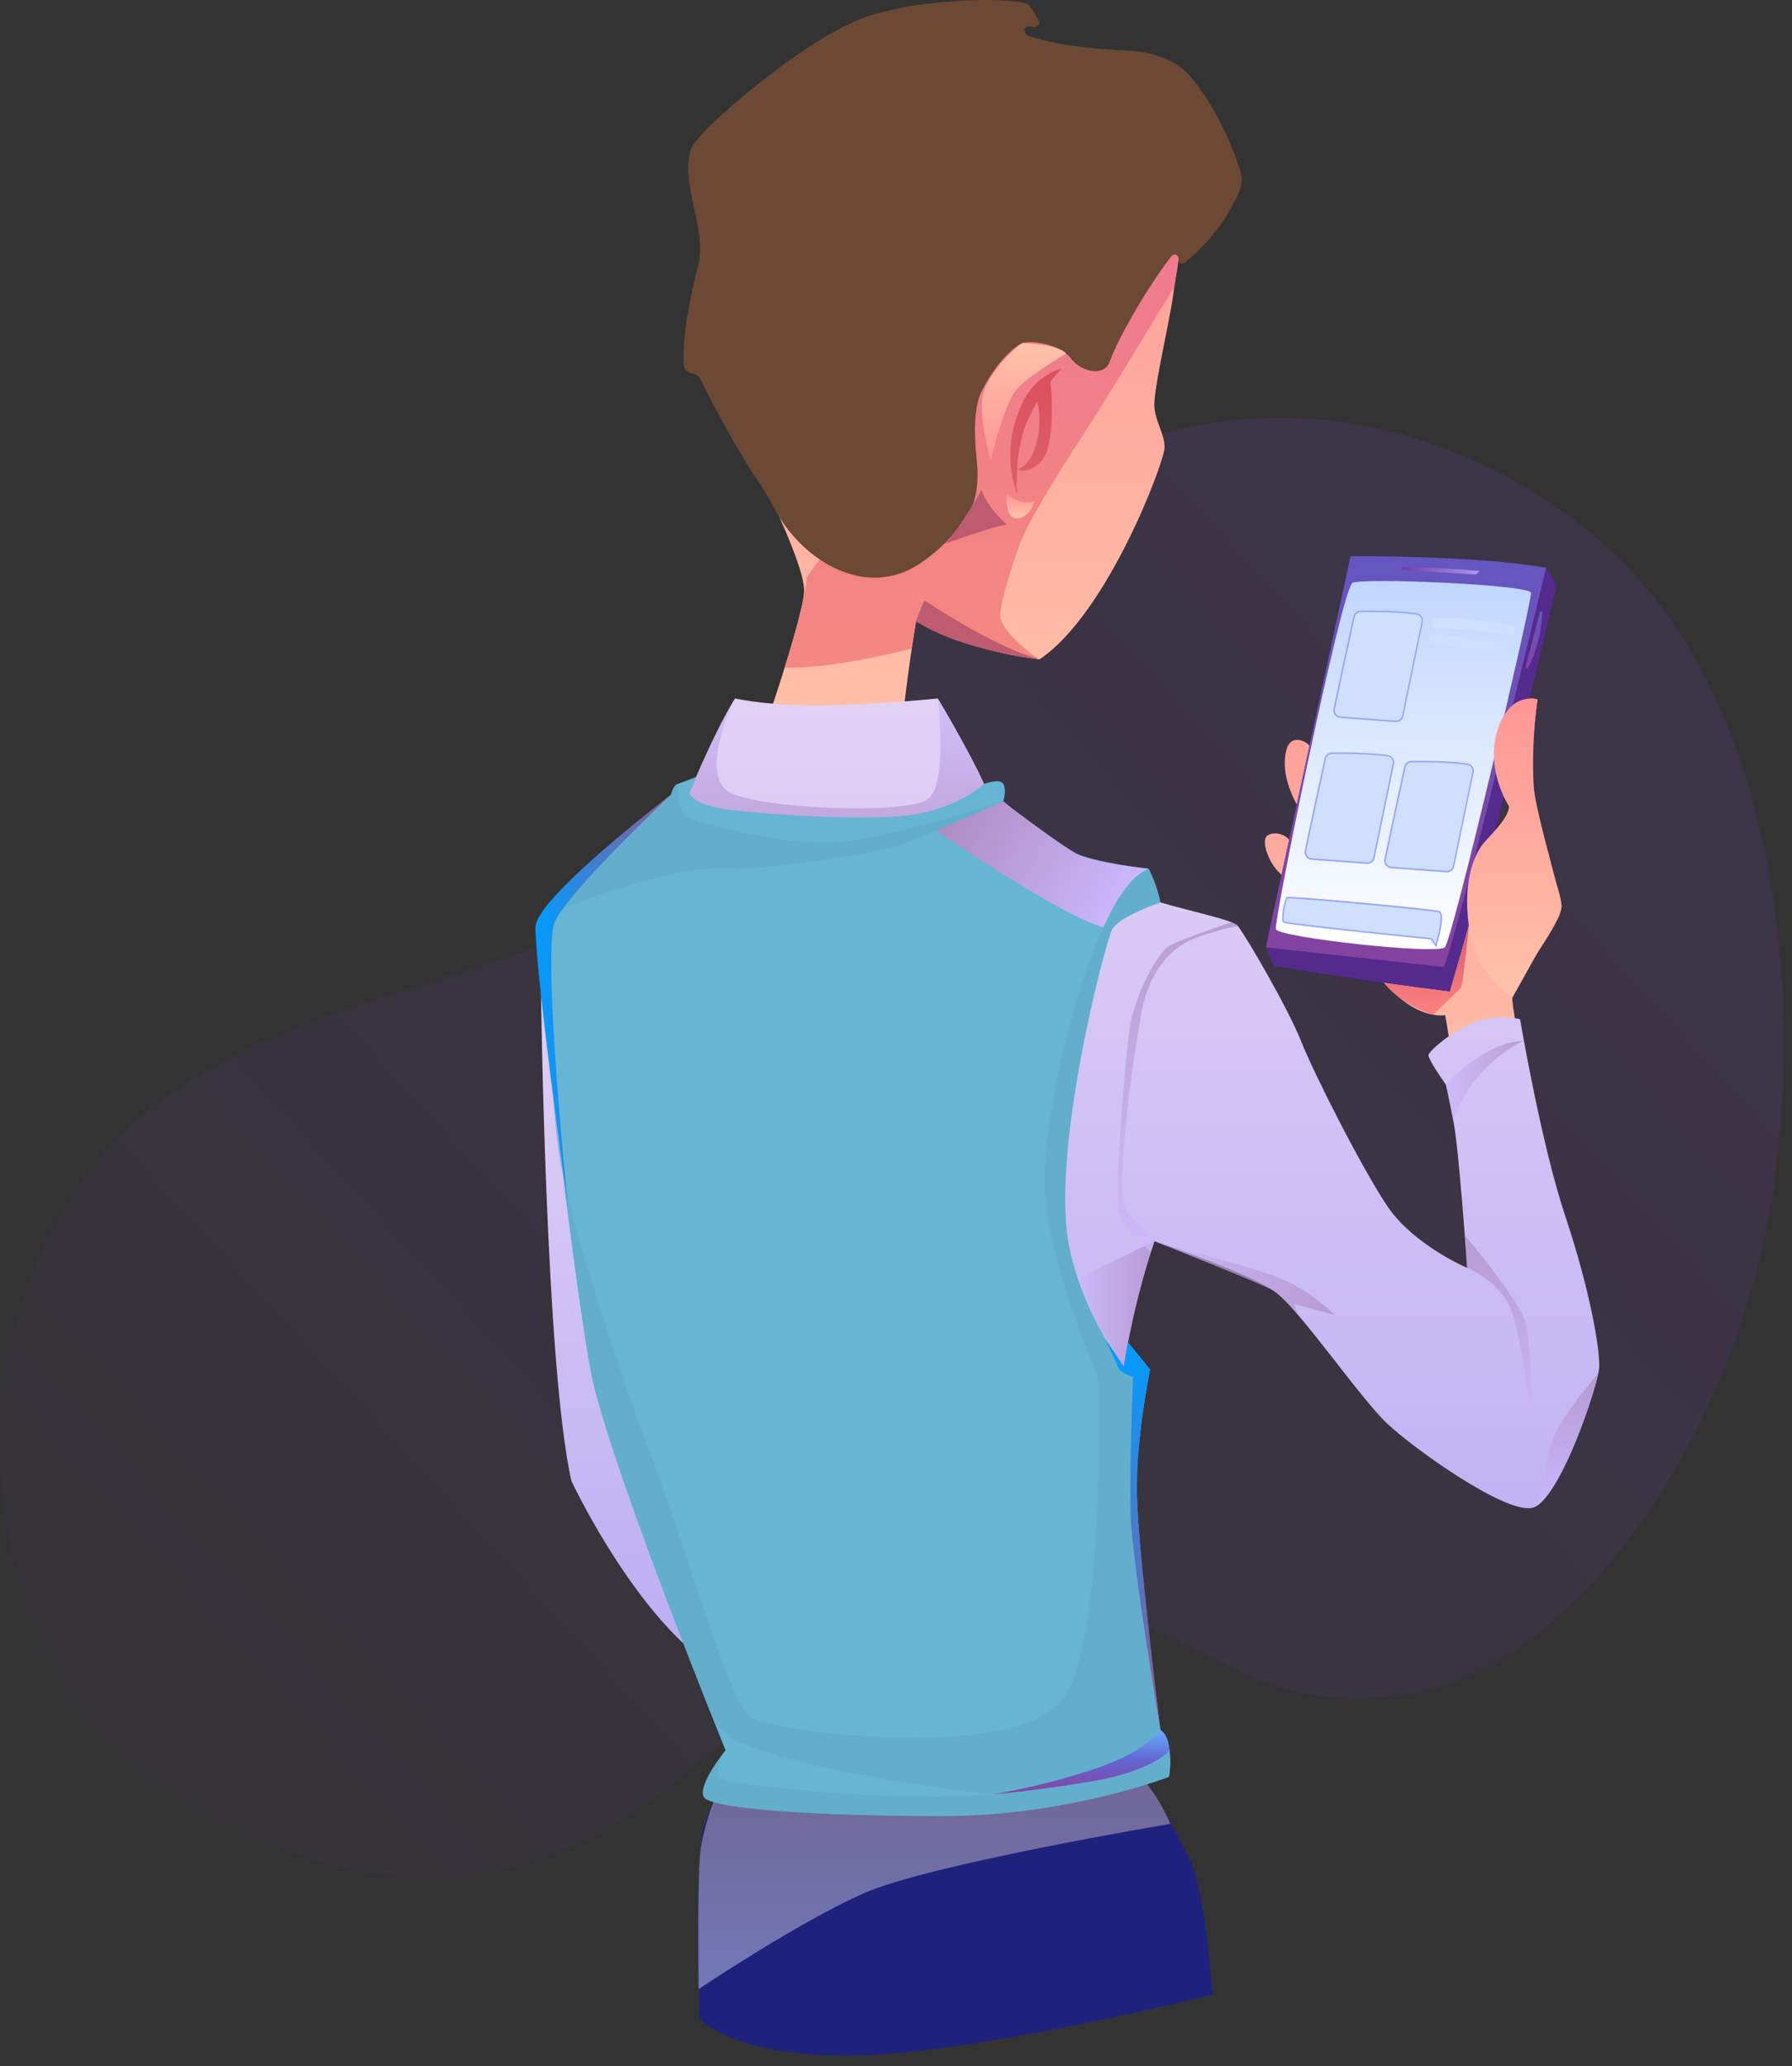 <svg width="144" height="166" viewBox="0 0 144 166" fill="none" xmlns="http://www.w3.org/2000/svg">
<rect x="0" y="0" width="144" height="166" fill="#333333" stroke="none"/>
<path d="M2.41 129.557C-1.981 117.67 -0.411 103.986 7.446 93.783C18.589 79.322 41.834 80.059 56.013 69.708C67.394 61.398 70.453 47.221 82.546 39.616C97.102 30.463 113.99 31.899 127.493 42.562C142.192 54.167 144.97 77.769 142.566 95.104C140.702 108.556 133.341 124.444 122 132.463C115.609 136.98 106.89 137.777 99.88 134.438C93.059 131.189 86.334 127.032 78.493 127.439C71.182 127.82 65.446 132.191 60.605 137.38C52.483 146.087 42.152 152.563 29.724 150.495C19.711 148.827 8.774 142.798 4.098 133.452C3.459 132.181 2.897 130.881 2.41 129.557Z" fill="url(#paint0_linear)" fill-opacity="0.1"/>
<path d="M92.49 143.705C92.49 143.705 94.446 146.947 95.676 149.578C96.901 152.205 97.429 160.27 97.429 160.27C97.429 160.27 77.839 165.177 68.183 165.177C58.527 165.177 56.206 162.162 56.206 162.162C56.206 162.162 55.715 149.518 56.654 146.48C57.588 143.442 59.808 141.106 59.808 141.106C59.808 141.106 91.227 141.518 92.49 143.705Z" fill="#1F227C"/>
<path opacity="0.69" d="M94.039 146.549C94.039 146.549 74.727 149.777 69.436 152.113C64.146 154.448 56.141 159.826 56.141 159.826C56.141 159.826 55.998 150.328 56.326 148.404C56.654 146.48 57.325 144.797 57.325 144.797L91.796 142.924C91.791 142.919 93.026 144.149 94.039 146.549Z" fill="url(#paint1_linear)"/>
<path d="M43.465 79.151C43.465 79.151 43.817 109.854 45.921 119.006C45.921 119.006 51.706 131.33 58.536 134.65C65.371 137.975 61.163 116.3 61.163 116.3L52.229 86.454L43.465 79.151Z" fill="url(#paint2_linear)"/>
<path d="M67.998 5.058C73.931 3.152 89.96 6.038 92.998 11.139C96.037 16.24 94.515 21.613 94.284 23.602C94.048 25.586 92.647 31.413 92.767 32.708C92.883 34.002 93.586 34.867 93.586 35.954C93.586 37.041 89.031 49.291 83.537 52.977C83.537 52.977 78.278 52.501 73.608 49.911C73.608 49.911 72.322 57.629 72.207 62.23C72.207 62.23 62.976 63.937 60.173 62.23C60.173 62.23 64.377 50.438 64.613 47.594C64.849 44.75 57.718 31.898 56.784 28.86C55.85 25.822 57.718 8.364 67.998 5.058Z" fill="url(#paint3_linear)"/>
<path d="M94.367 23.028C94.367 23.028 89.669 30.784 88.383 32.828C87.097 34.872 82.718 41.415 81.839 43.986C80.965 46.558 80.323 48.717 80.378 49.596C80.438 50.47 82.422 52.325 83.532 52.977C83.532 52.977 77.437 52.223 73.603 49.911L73.261 52.112C73.261 52.112 67.041 53.767 63.05 53.638C63.05 53.638 64.608 48.838 64.84 46.387L82.015 22.085L94.806 19.8L94.367 23.028Z" fill="url(#paint4_linear)"/>
<path d="M99.681 13.742C99.834 14.226 99.827 14.747 99.64 15.218C98.452 18.216 96.262 20.253 95.207 21.109C94.977 21.296 94.66 21.109 94.694 20.814C94.732 20.483 94.35 20.312 94.144 20.573C92.461 22.706 89.918 26.983 89.206 28.975C89.198 28.998 89.19 29.022 89.181 29.045C88.716 30.327 86.879 29.884 86.052 28.8C85.114 27.574 82.723 27.338 82.135 27.574C81.553 27.805 80.031 29.091 78.866 31.486C78.224 32.801 78.286 35.048 78.474 36.808C78.653 38.494 78.58 40.245 77.615 41.639C76.82 42.785 75.604 44.175 73.844 45.332C69.603 48.11 64.442 45.178 62.12 40.672C61.742 39.94 61.344 39.258 60.932 38.673C59.225 36.251 56.964 31.833 56.286 30.486C56.159 30.234 55.92 30.059 55.642 30.015C55.25 29.953 54.947 29.635 54.934 29.238C54.854 26.832 55.441 23.874 56.085 21.417C56.875 18.403 54.66 15.037 55.498 12.036C55.91 10.574 64.437 3.332 69.168 1.52C73.899 -0.293 82.08 -0.233 82.667 0.41C82.933 0.701 83.243 1.23 83.504 1.722C83.628 1.956 83.265 2.248 83.014 2.162C82.187 1.887 82.046 2.753 82.889 2.977C83.293 3.084 83.76 3.202 84.3 3.332C86.102 3.766 88.618 3.968 90.576 4.063C92.528 4.158 94.497 4.732 95.741 6.239C97.965 8.932 99.21 12.279 99.681 13.742Z" fill="#6C4934"/>
<path d="M117.3 91.975C117.3 91.975 116.833 85.205 116.13 81.57C116.13 81.57 114.35 81.903 112.246 79.975C110.141 78.046 107.515 74.897 106.724 73.755C105.933 72.612 103.219 70.689 102.52 69.81C101.817 68.931 101.471 67.706 101.729 67.266C101.993 66.827 103.219 66.79 103.746 67.687C104.273 68.584 105.85 70.564 106.548 71.022C107.251 71.475 107.774 70.453 107.422 69.87C107.071 69.287 104.883 66.055 104.005 64.251C103.131 62.452 103.131 61.106 103.39 60.2C103.653 59.294 104.398 59.294 105.036 59.733C105.67 60.172 107.834 64.376 109.466 66.129C111.103 67.881 107.422 56.958 107.686 54.359C107.949 51.76 111.191 47.964 111.191 47.964C111.191 47.964 114.082 50.669 115.395 54.063C116.708 57.458 117.411 62.23 118.285 64.487C119.159 66.744 120.214 66.748 120.214 66.748C120.214 66.748 121.351 65.722 121.263 64.788C121.263 64.788 120.126 62.684 119.95 60.2C119.774 57.717 122.142 55.751 123.543 56.209C123.543 56.209 122.753 61.574 123.543 65.606C124.334 69.639 125.472 71.475 125.472 72.876C125.472 74.282 121.615 78.925 121.527 80.15C121.439 81.376 123.719 91.004 123.719 91.004C123.719 91.004 118.674 92.586 117.3 91.975Z" fill="url(#paint5_linear)"/>
<path d="M102.363 77.607C102.363 77.607 111.224 79.064 116.509 79.679C116.509 79.679 121.892 61.398 125.083 46.937L124.242 45.624C124.242 45.624 115.668 44.537 108.528 44.69L101.72 76.118L102.363 77.607Z" fill="#542A8D"/>
<path d="M128.505 109.895C128.478 110.344 128.154 111.56 127.659 113.035V113.04C126.563 116.286 124.63 120.791 123.146 121.151C120.981 121.679 113.564 116.365 111.459 114.376C109.36 112.393 104.685 105.613 102.701 103.981C100.712 102.343 92.767 99.731 92.767 99.731C92.767 99.731 90.547 106.025 89.849 113.123C89.687 114.774 89.655 116.823 89.706 118.992C89.868 126.155 90.899 134.655 90.899 134.655C90.899 134.655 75.592 140.195 58.069 136.926C58.069 136.926 51.294 123.464 47.553 106.829C43.817 90.195 43.349 76.099 43.349 74.851C43.349 73.903 48.039 69.186 51.993 66.059C53.26 65.061 54.448 64.224 55.383 63.729C55.383 63.729 57.385 58.854 59.045 56.154C59.059 56.135 59.064 56.121 59.064 56.121C59.064 56.121 62.218 56.838 67.124 56.662C72.031 56.487 75.36 56.121 75.36 56.121C75.36 56.121 78.778 61.833 79.564 64.2C79.564 64.2 80.355 64.802 81.553 65.671C83.944 67.419 87.944 70.245 90.395 71.47C90.769 71.66 91.102 71.808 91.394 71.914C91.981 72.127 92.61 72.326 93.248 72.511C96.046 73.32 99.029 73.912 99.454 74.388C99.981 74.975 103.487 80.974 104.537 83.623C105.591 86.278 109.36 93.728 111.459 96.882C112.583 98.565 114.336 99.869 115.733 100.729C115.737 100.729 115.737 100.729 115.737 100.729C116.953 101.474 117.897 101.876 117.897 101.876C117.897 101.876 117.888 101.724 117.864 101.46C117.864 101.395 117.86 101.321 117.851 101.238C117.846 101.173 117.841 101.104 117.837 101.035C117.698 99.088 117.333 94.223 117.009 91.568C116.995 91.48 116.986 91.393 116.977 91.309C116.972 91.305 116.972 91.3 116.972 91.291C116.963 91.184 116.949 91.092 116.935 90.999C116.921 90.907 116.912 90.824 116.898 90.745C116.893 90.694 116.884 90.639 116.875 90.593C116.875 90.569 116.87 90.546 116.866 90.523C116.866 90.5 116.861 90.477 116.856 90.463C116.852 90.449 116.852 90.44 116.852 90.44C116.412 87.901 116.19 87.156 116.19 87.156C116.19 87.156 114.789 85.186 114.789 84.789C114.789 84.396 117.42 82.25 119.261 81.898C121.097 81.547 122.151 81.898 122.151 81.898C122.151 81.898 123.83 91.887 125.795 97.756C127.756 103.629 128.589 108.448 128.505 109.895Z" fill="url(#paint6_linear)"/>
<path d="M74.306 48.246C74.306 48.246 79.795 51.973 83.537 52.977C83.537 52.977 77.261 52.311 73.608 49.911C73.608 49.906 74.089 48.588 74.306 48.246Z" fill="#BF5B71"/>
<path d="M85.289 29.618C85.289 29.618 83.227 30.085 82.135 32.421C80.73 35.427 81.141 38.03 81.728 39.723C81.728 39.723 81.437 36.296 82.602 33.725C83.768 31.154 85.289 29.618 85.289 29.618Z" fill="url(#paint7_linear)"/>
<path d="M83.245 31.898C83.245 31.898 83.879 33.591 83.236 35.81C82.737 37.531 81.724 37.688 81.724 37.688C81.724 37.688 82.427 38.187 83.537 37.212C84.998 35.926 84.411 30.668 84.411 30.668L83.245 31.898Z" fill="url(#paint8_linear)"/>
<path d="M85.668 28.416C85.668 28.416 82.778 30.085 81.724 31.255C80.674 32.425 79.62 36.98 79.62 36.98C79.62 36.98 78.704 33.887 78.926 32.074C79.148 30.261 81.312 28.161 82.131 27.574C82.135 27.574 85.058 27.643 85.668 28.416Z" fill="url(#paint9_linear)"/>
<path d="M80.91 39.723C80.91 39.723 82.233 40.74 83.13 40.25C83.13 40.25 82.778 41.651 81.728 41.651C80.674 41.651 80.91 39.723 80.91 39.723Z" fill="url(#paint10_linear)"/>
<path d="M80.887 42.118C80.887 42.118 79.448 40.948 78.866 39.371C78.866 39.371 77.109 42.488 75.962 43.686C75.962 43.686 78.806 42.632 80.887 42.118Z" fill="#BF5B71"/>
<path opacity="0.69" d="M81.553 65.671L77.996 68.987L51.993 68.492V66.059C53.26 65.061 54.448 64.224 55.383 63.729C55.383 63.729 57.385 58.854 59.045 56.154C58.805 56.653 56.058 62.48 58.772 63.738C61.602 65.047 72.909 65.421 74.556 64.224C76.198 63.026 75.361 56.121 75.361 56.121C75.361 56.121 78.778 61.833 79.564 64.2C79.564 64.2 80.355 64.802 81.553 65.671Z" fill="url(#paint11_linear)"/>
<path opacity="0.69" d="M92.767 99.731L86.607 102.723L88.133 106.321L90.311 109.817C90.311 109.821 91.232 103.907 92.767 99.731Z" fill="url(#paint12_linear)"/>
<path d="M93.937 142.766C93.937 142.766 85.756 145.92 75.721 145.92C65.686 145.92 57.135 145.338 56.571 144.403C56.039 143.52 58.06 140.944 58.287 140.662C58.296 140.653 58.301 140.644 58.301 140.639C58.305 140.634 58.305 140.634 58.305 140.634C58.305 140.634 58.102 140.13 57.75 139.252C55.706 134.156 48.691 116.416 47.498 110.288C46.096 103.102 42.882 75.124 43.058 74.365C43.234 73.602 43.701 73.255 43.701 73.255C45.921 70.332 53.921 63.849 53.921 63.849C53.921 63.849 54.097 63.09 54.448 62.989C54.8 62.882 55.938 62.425 55.938 62.425L55.383 63.729C55.383 63.729 55.614 64.547 57.894 64.959C60.173 65.366 70.042 66.069 73.608 65.426C77.173 64.783 79.074 62.989 79.074 62.989C79.074 62.989 80.327 62.503 80.618 62.989C80.91 63.47 80.618 64.376 80.618 64.376C80.618 64.376 84.198 67.562 86.168 68.464C88.138 69.366 92.3 69.805 92.3 69.805C93.003 71.151 93.248 72.511 93.248 72.511C93.248 72.511 89.965 73.602 89.382 74.656C88.795 75.711 84.355 92.761 85.927 100.235C87.107 105.821 90.316 109.821 90.316 109.821L90.635 107.86L92.416 110.053C92.416 110.053 91.717 113.211 91.366 117.766C91.014 122.321 93.248 138.997 93.248 138.997C94.427 140.14 93.937 142.766 93.937 142.766Z" fill="#67B5D5"/>
<path opacity="0.69" d="M93.937 142.766C93.937 142.766 85.756 145.92 75.721 145.92C65.686 145.92 57.135 145.338 56.571 144.403C56.039 143.52 58.06 140.944 58.287 140.662C58.176 140.866 57.505 142.123 57.718 142.766C57.954 143.469 72.789 144.87 79.8 144.168C79.8 144.168 66.925 142.919 59.734 140.14C58.495 139.659 57.519 138.683 57.029 137.448C54.407 130.844 48.575 115.824 47.498 110.288C46.096 103.102 42.882 75.123 43.058 74.365C43.234 73.602 43.701 73.255 43.701 73.255C45.921 70.332 53.921 63.849 53.921 63.849C53.921 63.849 54.097 63.09 54.448 62.989C54.448 62.989 54.471 64.843 54.925 65.426C55.383 66.008 62.509 67.84 66.773 67.683C70.902 67.535 80.027 64.57 80.591 64.385C80.101 64.612 73.307 67.701 71.624 68.131C69.871 68.58 61.575 69.986 57.602 69.805C53.63 69.629 44.344 73.274 44.344 73.274C44.344 73.274 43.738 87.499 45.255 94.565C46.577 100.702 50.592 112.582 52.46 117.299C54.328 122.016 58.606 136.778 60.238 137.961C61.875 139.15 82.399 141.841 85.668 136.116C88.943 130.391 88.207 110.524 88.207 110.524C88.207 110.524 84.702 102.82 83.999 96.332C83.301 89.848 88.092 71.04 92.296 69.81C92.998 71.156 93.243 72.515 93.243 72.515C93.243 72.515 89.96 73.607 89.377 74.661C88.79 75.715 84.35 92.766 85.923 100.239C87.102 105.826 90.311 109.826 90.311 109.826L90.631 107.865L92.411 110.057C92.411 110.057 91.713 113.216 91.361 117.771C91.01 122.326 93.243 139.002 93.243 139.002C94.427 140.14 93.937 142.766 93.937 142.766Z" fill="#61ABC9"/>
<path d="M75.245 66.744C75.245 66.744 85.114 73.537 88.679 74.504C88.679 74.504 90.256 70.564 92.3 69.805C92.3 69.805 87.999 69.352 86.607 68.645C85.215 67.937 80.591 64.385 80.591 64.385C80.591 64.385 76.013 66.42 75.245 66.744Z" fill="url(#paint13_linear)"/>
<path d="M124.242 45.624C124.242 45.624 117.152 75.23 116.015 77.695L101.72 76.118L108.528 44.69C108.528 44.69 118.762 44.616 124.242 45.624Z" fill="url(#paint14_linear)"/>
<path d="M108.657 46.849C107.723 47.783 102.349 73.986 102.525 74.656C102.701 75.327 115.483 76.728 116.107 76.113C116.727 75.503 123.03 48.685 123.03 47.635C123.025 46.969 109.115 46.391 108.657 46.849Z" fill="url(#paint15_linear)"/>
<path d="M121.536 80.146C121.536 80.146 118.549 78.444 118.026 74.388C117.504 70.333 118.688 68.492 119.081 67.923C119.474 67.354 121.185 65.893 121.273 64.783C121.273 64.783 120.135 63.146 120.047 60.825C119.959 58.503 121.078 56.778 122.017 56.357C122.956 55.937 123.553 56.205 123.553 56.205C123.553 56.205 122.84 60.797 123.289 63.641C123.738 66.485 125.564 72.427 125.481 72.871C125.393 73.315 121.536 80.146 121.536 80.146Z" fill="url(#paint16_linear)"/>
<path opacity="0.69" d="M65.663 134.576C65.663 134.576 75.901 133.494 79.134 130.807C82.367 128.121 84.822 120.791 84.822 120.791C84.822 120.791 79.809 126.747 75.888 129.203C71.971 131.658 65.663 134.576 65.663 134.576Z" fill="#67B5D5"/>
<path opacity="0.69" d="M116.19 87.156C116.19 87.156 119.085 83.776 122.457 83.623C122.457 83.623 118.253 85.441 116.782 90.065L116.19 87.156Z" fill="url(#paint17_linear)"/>
<path opacity="0.69" d="M112.629 45.564C112.629 45.564 116.519 45.628 118.886 45.878L118.618 46.165L112.703 45.813L112.629 45.564Z" fill="url(#paint18_linear)"/>
<path d="M115.178 81.528C115.178 81.528 117.152 79.618 117.374 79.401C117.592 79.184 118.026 74.388 118.026 74.388L116.509 79.679L111.214 78.976C111.219 78.976 112.421 80.691 115.178 81.528Z" fill="url(#paint19_linear)"/>
<path d="M122.572 53.643L123.756 49.134H123.946C123.946 49.134 123.95 51.437 122.762 53.735L122.572 53.643Z" fill="url(#paint20_linear)"/>
<path opacity="0.69" d="M44.57 85.598C44.57 85.598 46.85 91.906 48.427 93.834C50.004 95.763 56.021 100.669 61.334 101.719C61.334 101.719 54.694 98.135 50.508 94.047C46.323 89.959 44.57 85.598 44.57 85.598Z" fill="#67B5D5"/>
<path d="M44.57 85.598C44.57 85.598 49.56 91.323 54.365 95.323C59.175 99.328 61.334 101.719 61.334 101.719C61.334 101.719 56.955 99.301 52.95 96.188C48.95 93.076 47.627 90.861 46.878 89.705C46.133 88.553 44.57 85.598 44.57 85.598Z" fill="#67B5D5"/>
<path opacity="0.69" d="M92.767 99.731C92.767 99.731 91.852 98.944 90.626 97.455C89.4 95.966 91.102 84.877 91.694 81.528C92.286 78.18 93.895 76.543 95.181 75.785C96.467 75.026 99.454 74.388 99.454 74.388L98.978 74.092C98.978 74.092 95.112 75.378 94.034 75.96C92.961 76.543 91.264 79.993 90.857 82.153C90.45 84.312 89.511 96.23 89.923 97.576C90.33 98.921 92.485 100.572 92.485 100.572L92.767 99.731Z" fill="url(#paint21_linear)"/>
<path opacity="0.69" d="M117.897 101.876C117.897 101.876 119.913 102.635 121.111 104.582C122.304 106.529 123.104 114.732 123.104 114.732C123.104 114.732 123.136 108.281 122.591 106.311C122.04 104.341 117.703 99.259 117.703 99.259L117.897 101.876Z" fill="url(#paint22_linear)"/>
<path opacity="0.69" d="M92.767 99.731C92.767 99.731 99.912 101.613 102.543 102.584C105.175 103.555 107.233 105.65 107.233 105.65L103.991 104.776L104.305 105.65C104.305 105.65 103.103 104.221 102.368 103.731C101.623 103.241 92.767 99.731 92.767 99.731Z" fill="url(#paint23_linear)"/>
<path d="M88.85 107.62C88.85 107.62 89.803 109.812 89.951 110.043C90.099 110.279 91.051 110.658 91.051 110.658C91.051 110.658 90.755 117.318 90.857 121.642C90.945 125.498 93.253 138.997 93.253 138.997C93.253 138.997 91.68 126.285 91.403 121.188C91.121 116.092 92.42 110.052 92.42 110.052L90.64 107.86L90.321 109.821L88.85 107.62Z" fill="url(#paint24_linear)"/>
<path opacity="0.69" d="M123.617 120.911C123.617 120.911 124.075 118.058 124.69 115.958C125.305 113.854 128.427 110.385 128.427 110.385C128.427 110.385 127.659 113.327 126.323 116.522C125.291 118.996 123.617 120.911 123.617 120.911Z" fill="url(#paint25_linear)"/>
<path d="M93.248 138.997C93.248 138.997 92.111 140.709 88.198 142.05C83.777 143.566 79.8 144.168 79.8 144.168C79.8 144.168 83.088 143.923 87.874 143.104C92.661 142.285 93.974 140.639 93.974 140.639C93.974 140.639 93.974 139.483 93.248 138.997Z" fill="url(#paint26_linear)"/>
<path d="M53.921 63.849C53.921 63.849 45.606 71.669 44.575 74.092C43.539 76.511 45.653 97.044 45.653 97.044C45.653 97.044 42.813 76.779 43.063 74.37C43.303 71.956 53.921 63.849 53.921 63.849Z" fill="url(#paint27_linear)"/>
<path d="M108.813 49.549C108.545 50.761 107.759 54.368 107.218 56.976C107.153 57.3 107.384 57.605 107.713 57.628L112.152 57.956C112.425 57.975 112.67 57.79 112.726 57.522L114.284 49.974C114.349 49.665 114.136 49.369 113.826 49.327C113.105 49.225 111.671 49.082 109.341 49.124C109.086 49.128 108.864 49.304 108.813 49.549Z" fill="#CFE0FF"/>
<path d="M112.19 58.017C112.176 58.017 112.162 58.017 112.144 58.017L107.704 57.689C107.529 57.675 107.371 57.592 107.265 57.453C107.159 57.315 107.122 57.139 107.154 56.972C107.681 54.419 108.444 50.928 108.749 49.541C108.81 49.268 109.045 49.074 109.328 49.069C111.598 49.032 113.027 49.161 113.823 49.272C113.989 49.295 114.137 49.383 114.234 49.522C114.331 49.661 114.364 49.827 114.331 49.989L112.773 57.536C112.722 57.819 112.472 58.017 112.19 58.017ZM108.87 49.564C108.565 50.947 107.801 54.438 107.274 56.991C107.247 57.13 107.279 57.268 107.362 57.379C107.445 57.49 107.575 57.56 107.714 57.573L112.153 57.902C112.398 57.92 112.616 57.754 112.666 57.513L114.225 49.966C114.253 49.832 114.225 49.698 114.146 49.587C114.068 49.476 113.952 49.402 113.813 49.383C113.018 49.268 111.598 49.143 109.337 49.18C109.11 49.185 108.916 49.342 108.87 49.564Z" fill="#95A2FF"/>
<path d="M106.497 60.944C106.228 62.156 105.442 65.763 104.901 68.371C104.836 68.695 105.068 69 105.396 69.023L109.836 69.351C110.108 69.37 110.354 69.185 110.409 68.917L111.967 61.369C112.032 61.06 111.819 60.764 111.51 60.722C110.788 60.62 109.355 60.477 107.024 60.519C106.769 60.523 106.552 60.699 106.497 60.944Z" fill="#CFE0FF"/>
<path d="M109.878 69.412C109.864 69.412 109.85 69.412 109.832 69.412L105.392 69.084C105.216 69.07 105.059 68.982 104.953 68.848C104.851 68.709 104.809 68.534 104.846 68.367C105.378 65.8 106.137 62.318 106.442 60.935C106.502 60.663 106.738 60.468 107.02 60.464C109.286 60.427 110.72 60.556 111.515 60.667C111.681 60.69 111.829 60.778 111.927 60.917C112.024 61.056 112.056 61.218 112.024 61.384L110.465 68.931C110.41 69.213 110.16 69.412 109.878 69.412ZM107.788 60.57C107.543 60.57 107.288 60.57 107.025 60.575C106.798 60.579 106.604 60.737 106.557 60.954C106.257 62.332 105.494 65.814 104.962 68.381C104.934 68.515 104.967 68.658 105.05 68.769C105.133 68.88 105.263 68.95 105.401 68.964L109.841 69.292C110.081 69.31 110.303 69.144 110.354 68.903L111.913 61.356C111.94 61.222 111.913 61.088 111.834 60.977C111.755 60.866 111.64 60.792 111.501 60.774C110.923 60.7 109.721 60.57 107.788 60.57Z" fill="#95A2FF"/>
<path d="M112.897 61.624C112.629 62.835 111.843 66.442 111.301 69.051C111.237 69.374 111.468 69.68 111.796 69.703L116.236 70.031C116.509 70.05 116.754 69.865 116.809 69.596L118.368 62.049C118.432 61.739 118.22 61.443 117.91 61.402C117.188 61.3 115.755 61.157 113.424 61.198C113.17 61.203 112.948 61.374 112.897 61.624Z" fill="#CFE0FF"/>
<path d="M116.274 70.092C116.26 70.092 116.246 70.092 116.227 70.092L111.788 69.764C111.612 69.75 111.455 69.662 111.348 69.523C111.247 69.384 111.205 69.209 111.242 69.042C111.774 66.476 112.532 62.993 112.838 61.611C112.898 61.338 113.134 61.144 113.416 61.139C115.686 61.102 117.115 61.231 117.911 61.342C118.077 61.365 118.225 61.458 118.322 61.592C118.419 61.731 118.452 61.893 118.419 62.059L116.861 69.606C116.805 69.888 116.556 70.092 116.274 70.092ZM114.206 61.25C113.957 61.25 113.693 61.25 113.42 61.255C113.194 61.259 112.999 61.416 112.953 61.634C112.653 63.012 111.89 66.494 111.358 69.061C111.33 69.195 111.362 69.338 111.446 69.449C111.529 69.56 111.658 69.629 111.802 69.643L116.241 69.972C116.477 69.986 116.704 69.824 116.755 69.583L118.313 62.036C118.341 61.902 118.313 61.768 118.234 61.657C118.156 61.546 118.04 61.472 117.901 61.453C117.203 61.361 116.019 61.25 114.206 61.25Z" fill="#95A2FF"/>
<path d="M115.215 49.642L115.039 50.438C115.039 50.438 118.937 50.577 121.601 51.071L121.731 50.29C121.731 50.29 117.989 49.554 115.215 49.642Z" fill="#CFE0FF"/>
<path d="M114.988 50.928L114.835 51.714L120.413 52.357L120.621 51.585L114.988 50.928Z" fill="#CFE0FF"/>
<path d="M112.014 56.884C112.014 56.884 112.241 56.556 112.449 56.75C112.694 56.977 112.297 57.523 111.94 57.684C111.94 57.684 111.631 57.49 111.473 57.199C111.316 56.903 111.496 56.658 111.668 56.658C111.843 56.653 112.014 56.884 112.014 56.884Z" fill="#CFE0FF"/>
<path d="M109.531 68.187C109.531 68.187 109.758 67.858 109.966 68.053C110.211 68.279 109.813 68.825 109.457 68.987C109.457 68.987 109.147 68.793 108.99 68.501C108.833 68.21 109.013 67.96 109.184 67.96C109.36 67.956 109.531 68.187 109.531 68.187Z" fill="#CFE0FF"/>
<path d="M116.135 68.95C116.135 68.95 116.361 68.622 116.57 68.816C116.815 69.042 116.417 69.588 116.061 69.75C116.061 69.75 115.751 69.556 115.594 69.264C115.437 68.968 115.617 68.723 115.788 68.723C115.964 68.714 116.135 68.95 116.135 68.95Z" fill="#CFE0FF"/>
<path d="M103.181 74.092C102.922 73.99 103.269 72.246 103.444 72.131C103.62 72.015 115.158 73.079 115.653 73.259C116.148 73.44 115.39 75.983 115.39 75.983L115.01 75.428C115.01 75.428 103.736 74.304 103.181 74.092Z" fill="#CFE0FF"/>
<path d="M115.409 76.118L114.974 75.484C114.225 75.41 103.704 74.356 103.158 74.143C103.094 74.115 103.052 74.037 103.038 73.898C102.987 73.417 103.237 72.196 103.413 72.081C103.547 71.988 107.667 72.363 109.434 72.525C112.352 72.793 115.413 73.107 115.672 73.204C116.195 73.394 115.575 75.567 115.446 76.002L115.409 76.118ZM103.2 74.037C103.741 74.245 114.9 75.359 115.016 75.373L115.043 75.378L115.367 75.854C115.645 74.888 115.945 73.431 115.631 73.315C115.182 73.153 103.815 72.094 103.464 72.182C103.371 72.252 103.089 73.403 103.154 73.903C103.168 74.023 103.2 74.037 103.2 74.037Z" fill="#95A2FF"/>
<defs>
<linearGradient id="paint0_linear" x1="102.415" y1="47.522" x2="-23.179" y2="162.945" gradientUnits="userSpaceOnUse">
<stop stop-color="#8B3BF5"/>
<stop offset="1" stop-color="#8B3BF5" stop-opacity="0"/>
</linearGradient>
<linearGradient id="paint1_linear" x1="75.072" y1="159.827" x2="75.072" y2="142.92" gradientUnits="userSpaceOnUse">
<stop stop-color="#979DD3"/>
<stop offset="1" stop-color="#9486A4"/>
</linearGradient>
<linearGradient id="paint2_linear" x1="52.955" y1="135.002" x2="52.955" y2="79.152" gradientUnits="userSpaceOnUse">
<stop stop-color="#B9ACF4"/>
<stop offset="1" stop-color="#E1D1F5"/>
</linearGradient>
<linearGradient id="paint3_linear" x1="75.721" y1="62.988" x2="75.721" y2="4.468" gradientUnits="userSpaceOnUse">
<stop offset="0.016" stop-color="#FFC2A9"/>
<stop offset="1" stop-color="#FF9595"/>
</linearGradient>
<linearGradient id="paint4_linear" x1="78.932" y1="53.643" x2="78.932" y2="19.796" gradientUnits="userSpaceOnUse">
<stop offset="0.006" stop-color="#F48781"/>
<stop offset="1" stop-color="#EF7A8E"/>
</linearGradient>
<linearGradient id="paint5_linear" x1="113.563" y1="92.114" x2="113.563" y2="47.96" gradientUnits="userSpaceOnUse">
<stop offset="0.016" stop-color="#FFC2A9"/>
<stop offset="1" stop-color="#FF9595"/>
</linearGradient>
<linearGradient id="paint6_linear" x1="85.929" y1="137.959" x2="85.929" y2="56.122" gradientUnits="userSpaceOnUse">
<stop stop-color="#B9ACF4"/>
<stop offset="1" stop-color="#E1D1F5"/>
</linearGradient>
<linearGradient id="paint7_linear" x1="83.237" y1="39.724" x2="83.237" y2="29.618" gradientUnits="userSpaceOnUse">
<stop stop-color="#DB5F69"/>
<stop offset="1" stop-color="#DC505E"/>
</linearGradient>
<linearGradient id="paint8_linear" x1="83.128" y1="37.816" x2="83.128" y2="30.671" gradientUnits="userSpaceOnUse">
<stop stop-color="#DB5F69"/>
<stop offset="1" stop-color="#DC505E"/>
</linearGradient>
<linearGradient id="paint9_linear" x1="82.284" y1="36.978" x2="82.284" y2="27.573" gradientUnits="userSpaceOnUse">
<stop stop-color="#FF9595"/>
<stop offset="0.984" stop-color="#FFC2A9"/>
</linearGradient>
<linearGradient id="paint10_linear" x1="82.007" y1="41.651" x2="82.007" y2="39.724" gradientUnits="userSpaceOnUse">
<stop offset="0.016" stop-color="#FFC2A9"/>
<stop offset="1" stop-color="#FF9595"/>
</linearGradient>
<linearGradient id="paint11_linear" x1="66.772" y1="68.988" x2="66.772" y2="56.122" gradientUnits="userSpaceOnUse">
<stop stop-color="#AF8BC2"/>
<stop offset="1" stop-color="#CCB8FF"/>
</linearGradient>
<linearGradient id="paint12_linear" x1="86.608" y1="104.777" x2="92.766" y2="104.777" gradientUnits="userSpaceOnUse">
<stop stop-color="#CCB8FF"/>
<stop offset="1" stop-color="#AF8BC2"/>
</linearGradient>
<linearGradient id="paint13_linear" x1="76.451" y1="64.565" x2="90.796" y2="72.517" gradientUnits="userSpaceOnUse">
<stop stop-color="#AF8BC2"/>
<stop offset="1" stop-color="#CCB8FF"/>
</linearGradient>
<linearGradient id="paint14_linear" x1="112.981" y1="77.694" x2="112.981" y2="44.688" gradientUnits="userSpaceOnUse">
<stop stop-color="#8642A0"/>
<stop offset="1" stop-color="#6456C0"/>
</linearGradient>
<linearGradient id="paint15_linear" x1="112.772" y1="76.267" x2="112.772" y2="46.686" gradientUnits="userSpaceOnUse">
<stop stop-color="white"/>
<stop offset="1" stop-color="#C0D6FF"/>
</linearGradient>
<linearGradient id="paint16_linear" x1="121.69" y1="80.147" x2="121.69" y2="56.12" gradientUnits="userSpaceOnUse">
<stop offset="0.016" stop-color="#FFC2A9"/>
<stop offset="1" stop-color="#FF9595"/>
</linearGradient>
<linearGradient id="paint17_linear" x1="116.189" y1="86.847" x2="122.457" y2="86.847" gradientUnits="userSpaceOnUse">
<stop stop-color="#CCB8FF"/>
<stop offset="1" stop-color="#AF8BC2"/>
</linearGradient>
<linearGradient id="paint18_linear" x1="112.628" y1="45.865" x2="118.883" y2="45.865" gradientUnits="userSpaceOnUse">
<stop stop-color="#7E2CA9"/>
<stop offset="1" stop-color="#CCB8FF"/>
</linearGradient>
<linearGradient id="paint19_linear" x1="114.622" y1="81.531" x2="114.622" y2="74.39" gradientUnits="userSpaceOnUse">
<stop stop-color="#FF817F"/>
<stop offset="1" stop-color="#CF6074"/>
</linearGradient>
<linearGradient id="paint20_linear" x1="123.257" y1="53.736" x2="123.257" y2="49.134" gradientUnits="userSpaceOnUse">
<stop stop-color="#8642A0"/>
<stop offset="1" stop-color="#6456C0"/>
</linearGradient>
<linearGradient id="paint21_linear" x1="94.638" y1="100.572" x2="94.638" y2="74.091" gradientUnits="userSpaceOnUse">
<stop stop-color="#CCB8FF"/>
<stop offset="1" stop-color="#AF8BC2"/>
</linearGradient>
<linearGradient id="paint22_linear" x1="120.402" y1="114.731" x2="120.402" y2="99.254" gradientUnits="userSpaceOnUse">
<stop stop-color="#CCB8FF"/>
<stop offset="1" stop-color="#AF8BC2"/>
</linearGradient>
<linearGradient id="paint23_linear" x1="92.766" y1="102.691" x2="107.23" y2="102.691" gradientUnits="userSpaceOnUse">
<stop stop-color="#CCB8FF"/>
<stop offset="1" stop-color="#AF8BC2"/>
</linearGradient>
<linearGradient id="paint24_linear" x1="91.048" y1="138.998" x2="91.048" y2="107.622" gradientUnits="userSpaceOnUse">
<stop stop-color="#905995"/>
<stop offset="1" stop-color="#009CFF"/>
</linearGradient>
<linearGradient id="paint25_linear" x1="126.023" y1="120.91" x2="126.023" y2="110.385" gradientUnits="userSpaceOnUse">
<stop stop-color="#CCB8FF"/>
<stop offset="1" stop-color="#AF8BC2"/>
</linearGradient>
<linearGradient id="paint26_linear" x1="86.886" y1="144.169" x2="86.886" y2="138.999" gradientUnits="userSpaceOnUse">
<stop stop-color="#8642A0"/>
<stop offset="0.522" stop-color="#6365D1"/>
<stop offset="1" stop-color="#64ABFE"/>
</linearGradient>
<linearGradient id="paint27_linear" x1="43.042" y1="80.445" x2="53.92" y2="80.445" gradientUnits="userSpaceOnUse">
<stop stop-color="#009CFF"/>
<stop offset="1" stop-color="#905995"/>
</linearGradient>
</defs>
</svg>

